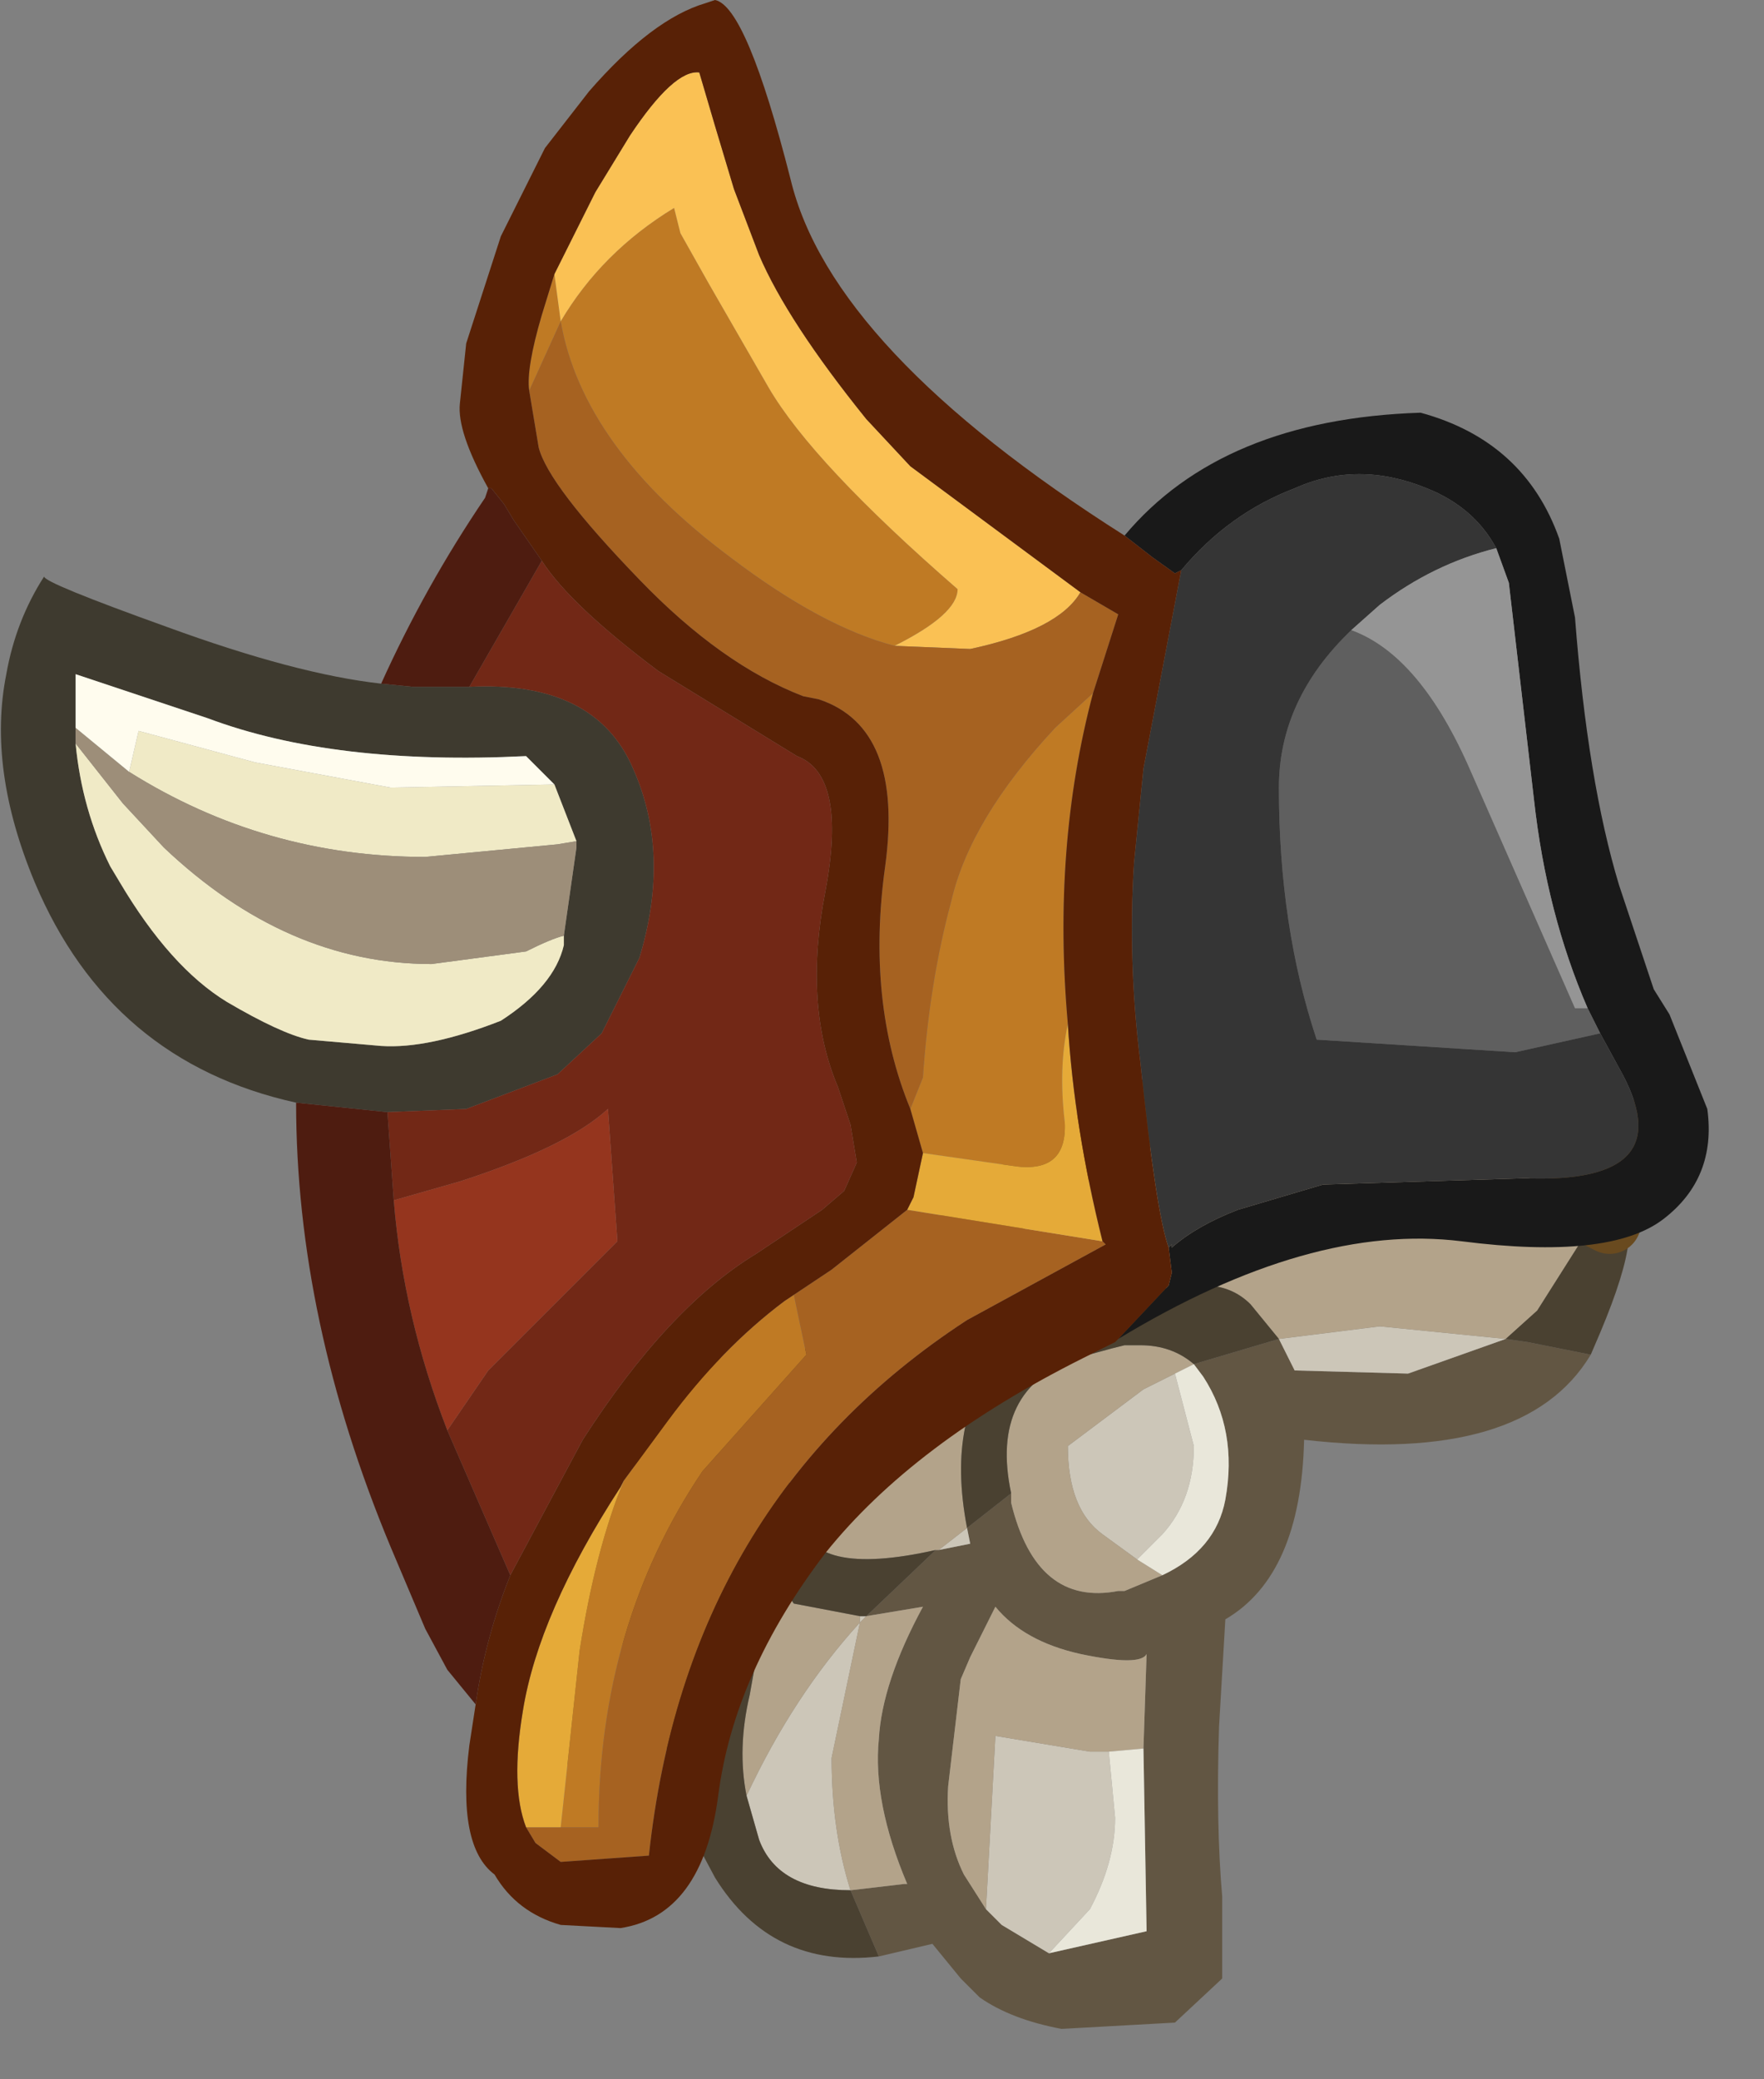 <?xml version="1.0" encoding="utf-8"?>
<svg version="1.1" id="Layer_1"
xmlns="http://www.w3.org/2000/svg"
xmlns:xlink="http://www.w3.org/1999/xlink"
xmlns:author="http://www.sothink.com"
width="28px" height="33px"
xml:space="preserve">
<rect width="100%" height="100%" fill="#808080" stroke="none"/>
<g id="1407" transform="matrix(1, 0, 0, 1, 0, 0)">
<path style="fill:#625643;fill-opacity:1" d="M13.5,30L14.35 29.9L14.4 29.9Q13.85 28.6 13.95 27.6Q14 26.7 14.65 25.5L13.75 25.65L14.8 24.65L14.85 24.6L14.9 24.6L15.4 24.5L15.35 24.25L16.05 23.7L16.05 23.85Q16.45 25.5 17.75 25.25L17.85 25.25L18.45 25Q19.3 24.6 19.45 23.8Q19.65 22.7 19.1 21.85L18.95 21.65L20.3 21.25L20.55 21.75L22.35 21.8L23.9 21.25L24.25 21.3L25.25 21.5Q24.2 23.25 20.7 22.85Q20.65 25 19.45 25.7L19.35 27.4Q19.3 28.95 19.4 30.1L19.4 31.4L18.65 32.1L16.85 32.2Q16.05 32.05 15.55 31.7L15.25 31.4L14.8 30.85L13.95 31.05L13.5 30M12.35,22.65L11.95 23.15L11.5 22.05L11 22.75L11.4 22L11.5 22.05L12.15 22.6L12.2 22.5L12.35 22.55L12.35 22.65M15.9,30.55L16.65 31L18.2 30.65L18.15 27.75L18.2 26.25Q18.1 26.45 17.15 26.25Q16.25 26.05 15.8 25.5L15.4 26.3L15.25 26.65L15.05 28.35Q15 29.15 15.3 29.75L15.65 30.3L15.9 30.55" />
<path style="fill:#CCC6B8;fill-opacity:1" d="M14.9,24.6L15.35 24.25L15.4 24.5L14.9 24.6M20.3,21.25L21.9 21.05L23.9 21.25L22.35 21.8L20.55 21.75L20.3 21.25M17.5,24.35Q16.95 23.95 16.95 22.95L18.15 22.05L18.65 21.8L18.95 22.95Q18.95 23.8 18.45 24.35L18.05 24.75L17.5 24.35M16.65,31L15.9 30.55L15.65 30.3L15.8 27.55L17.3 27.8L17.6 27.8L17.7 28.85Q17.7 29.55 17.3 30.3L16.65 31M11.85,28.5Q12.6 26.9 13.65 25.75L13.65 25.65L13.75 25.65L13.65 25.75L13.2 27.9Q13.2 29.05 13.5 30Q12.35 30 12.05 29.2L11.85 28.5" />
<path style="fill:#B3A38A;fill-opacity:1" d="M24.4,20.8L23.9 21.25L21.9 21.05L20.3 21.25L19.85 20.7Q19.55 20.4 19.1 20.4Q14.65 20.6 15.35 24.25L14.9 24.6L14.85 24.6Q12.85 25.05 12.7 24.1L12.35 22.9L12.35 22.65Q13.6 21.15 15.15 19.75Q18.25 17.05 20.55 17.05L23.45 17.3Q24.1 17.55 24.75 18.5L25.35 19.3L24.4 20.8M18.05,24.75L18.45 25L17.85 25.25L17.75 25.25Q16.45 25.5 16.05 23.85L16.05 23.7Q15.7 22.05 17.1 21.55L17.65 21.4L17.85 21.35L18.1 21.35Q18.6 21.35 18.95 21.65L18.65 21.8L18.15 22.05L16.95 22.95Q16.95 23.95 17.5 24.35L18.05 24.75M13.2,27.9L13.65 25.75Q12.6 26.9 11.85 28.5Q11.7 27.75 11.9 26.9L12.25 24.95L12.6 25.45L13.65 25.65L13.65 25.75L13.75 25.65L14.65 25.5Q14 26.7 13.95 27.6Q13.85 28.6 14.4 29.9L14.35 29.9L13.5 30Q13.2 29.05 13.2 27.9M17.6,27.8L17.3 27.8L15.8 27.55L15.65 30.3L15.3 29.75Q15 29.15 15.05 28.35L15.25 26.65L15.4 26.3L15.8 25.5Q16.25 26.05 17.15 26.25Q18.1 26.45 18.2 26.25L18.15 27.75L17.6 27.8" />
<path style="fill:#4A4131;fill-opacity:1" d="M12.05,29.2Q12.35 30 13.5 30L13.95 31.05Q12.25 31.25 11.35 29.8L10.95 29.05Q9.9 26.3 11.15 23.95Q10.8 23.35 11 22.75L11.5 22.05L11.95 23.15L12.35 22.65L12.35 22.9L12.7 24.1Q12.85 25.05 14.85 24.6L14.8 24.65L13.75 25.65L13.65 25.65L12.6 25.45L12.25 24.95L11.9 26.9Q11.7 27.75 11.85 28.5L12.05 29.2M18.1,21.35L17.85 21.35L17.65 21.4L17.1 21.55Q15.7 22.05 16.05 23.7L15.35 24.25Q14.65 20.6 19.1 20.4Q19.55 20.4 19.85 20.7L20.3 21.25L18.95 21.65Q18.6 21.35 18.1 21.35M25.25,21.5L24.25 21.3L23.9 21.25L24.4 20.8L25.35 19.3L25.55 19.4L25.6 19.15Q26.2 19.25 25.4 21.15L25.25 21.5" />
<path style="fill:#E9E7DA;fill-opacity:1" d="M18.05,24.75L18.45 24.35Q18.95 23.8 18.95 22.95L18.65 21.8L18.95 21.65L19.1 21.85Q19.65 22.7 19.45 23.8Q19.3 24.6 18.45 25L18.05 24.75M17.3,30.3Q17.7 29.55 17.7 28.85L17.6 27.8L18.15 27.75L18.2 30.65L16.65 31L17.3 30.3" />
<path style="fill:none;stroke-width:1;stroke-linecap:round;stroke-linejoin:round;stroke-miterlimit:3;stroke:#694A1F;stroke-opacity:1" d="M25.35,19.3L24.75 18.5Q24.1 17.55 23.45 17.3L20.55 17.05Q18.25 17.05 15.15 19.75Q13.6 21.15 12.35 22.65L11.95 23.15L11.5 22.05L11 22.75Q10.3 23.75 9.8 24.9L8.8 27.55M25.35,19.3L25.55 19.4L25.6 19.15L25.7 17.9" />
<path style="fill:#191919;fill-opacity:1" d="M18.55,19.8L18.6 19.75L18.6 19.8Q19 19.45 19.65 19.2L21 18.8L24.2 18.7Q26.75 18.8 25.7 16.95L25.4 16.4L25.2 16Q24.55 14.5 24.35 12.7L23.95 9.25L23.75 8.7Q23.4 8.05 22.65 7.75Q21.55 7.3 20.55 7.75Q19.5 8.15 18.75 9.05L18.65 9.1L18.3 8.85L17.85 8.5Q19.4 6.65 22.55 6.55Q24.2 7 24.75 8.55L25 9.8Q25.2 12.4 25.7 14.05L26.25 15.7L26.5 16.1L27.1 17.6Q27.25 18.7 26.4 19.35Q25.55 20 23.2 19.7Q20.8 19.4 17.75 21.25L18.55 20.4L18.6 20.2L18.55 19.8" />
<path style="fill:#3E3A2F;fill-opacity:1" d="M4.7,17.5Q1.75 16.85 0.55 14Q-0.2 12.2 0.1 10.7Q0.25 9.85 0.7 9.15Q0.7 9.25 2.65 9.95Q4.7 10.7 6.05 10.85L6.55 10.9L7.45 10.9Q9.45 10.8 10.05 12.2Q10.65 13.55 10.15 15.2L9.55 16.4L8.85 17.05L7.4 17.6L6.15 17.65L4.7 17.5M8.8,12.45L8.35 12Q5.3 12.15 3.3 11.4L1.2 10.7L1.2 11.55L1.2 11.8Q1.3 12.85 1.75 13.75L1.9 14Q2.7 15.35 3.6 15.9Q4.45 16.4 4.9 16.5L6.05 16.6Q6.8 16.65 7.95 16.2Q8.8 15.65 8.95 15L8.95 14.85L9.15 13.45L9.15 13.35L8.8 12.45" />
<path style="fill:#5F5F5F;fill-opacity:1" d="M25.4,16.4L24.05 16.7L20.9 16.5Q20.3 14.7 20.3 12.5Q20.3 11.1 21.45 10Q22.55 10.4 23.35 12.25L25 16L25.2 16L25.4 16.4" />
<path style="fill:#BF7A24;fill-opacity:1" d="M11.6,8.85Q9.25 7.1 8.9 5.1L8.4 6.2Q8.35 5.85 8.6 5L8.8 4.35L8.9 5.1Q9.55 4 10.7 3.3L10.8 3.7L11.25 4.5L12.2 6.15Q12.9 7.35 15.2 9.35Q15.2 9.75 14.2 10.25Q13.05 9.95 11.6 8.85M16.95,16.25Q16.8 16.95 16.9 17.8Q16.95 18.65 16.05 18.5L14.65 18.3L14.45 17.6L14.65 17.1Q14.75 15.6 15.1 14.3Q15.4 13 16.75 11.55L17.35 11Q16.7 13.45 16.95 16.25M9.2,26.2Q9.45 24.6 9.9 23.5L10.6 22.55Q11.45 21.4 12.45 20.65L12.6 20.55L12.8 21.5L11.15 23.35Q9.5 25.8 9.5 29L8.9 29L9.2 26.2" />
<path style="fill:#F0EAC6;fill-opacity:1" d="M9.15,13.35L8.85 13.4L6.75 13.6Q4.2 13.6 2.05 12.25L2.2 11.6L4.05 12.1L6.2 12.5L8.8 12.45L9.15 13.35M1.2,11.8L1.95 12.75L2.6 13.45Q4.55 15.3 6.85 15.3L8.35 15.1Q8.75 14.9 8.95 14.85L8.95 15Q8.8 15.65 7.95 16.2Q6.8 16.65 6.05 16.6L4.9 16.5Q4.45 16.4 3.6 15.9Q2.7 15.35 1.9 14L1.75 13.75Q1.3 12.85 1.2 11.8" />
<path style="fill:#353535;fill-opacity:1" d="M20.3,12.5Q20.3 14.7 20.9 16.5L24.05 16.7L25.4 16.4L25.7 16.95Q26.75 18.8 24.2 18.7L21 18.8L19.65 19.2Q19 19.45 18.6 19.8L18.6 19.75L18.55 19.8Q18.35 19.25 18.1 16.85Q17.9 15.25 18 13.7L18.15 12.2L18.75 9.05Q19.5 8.15 20.55 7.75Q21.55 7.3 22.65 7.75Q23.4 8.05 23.75 8.7Q22.75 8.95 21.9 9.6L21.45 10Q20.3 11.1 20.3 12.5" />
<path style="fill:#959595;fill-opacity:1" d="M23.95,9.25L24.35 12.7Q24.55 14.5 25.2 16L25 16L23.35 12.25Q22.55 10.4 21.45 10L21.9 9.6Q22.75 8.95 23.75 8.7L23.95 9.25" />
<path style="fill:#FAC154;fill-opacity:1" d="M9.45,3.05L10 2.15Q10.7 1.1 11.1 1.15L11.35 2L11.65 3L12.05 4.05Q12.5 5.1 13.75 6.65L14.45 7.4L17.15 9.4Q16.8 10 15.4 10.3L14.2 10.25Q15.2 9.75 15.2 9.35Q12.9 7.35 12.2 6.15L11.25 4.5L10.8 3.7L10.7 3.3Q9.55 4 8.9 5.1L8.8 4.35L9.45 3.05" />
<path style="fill:#A66221;fill-opacity:1" d="M17.75,9.75L17.35 11L16.75 11.55Q15.4 13 15.1 14.3Q14.75 15.6 14.65 17.1L14.45 17.6Q13.75 15.9 14.05 13.75Q14.35 11.55 13 11.1L12.75 11.05Q11.45 10.55 10.15 9.2Q8.7 7.7 8.55 7.1L8.4 6.2L8.9 5.1Q9.25 7.1 11.6 8.85Q13.05 9.95 14.2 10.25L15.4 10.3Q16.8 10 17.15 9.4L17.75 9.75M17.5,19.7L17.55 19.75L15.35 20.95Q10.9 23.85 10.3 29.45L8.9 29.55L8.5 29.25L8.35 29L8.9 29L9.5 29Q9.5 25.8 11.15 23.35L12.8 21.5L12.6 20.55L13.2 20.15L14.4 19.2L17.5 19.7" />
<path style="fill:#9D8E79;fill-opacity:1" d="M6.75,13.6L8.85 13.4L9.15 13.35L9.15 13.45L8.95 14.85Q8.75 14.9 8.35 15.1L6.85 15.3Q4.55 15.3 2.6 13.45L1.95 12.75L1.2 11.8L1.2 11.55L2.05 12.25Q4.2 13.6 6.75 13.6" />
<path style="fill:#FFFCEE;fill-opacity:1" d="M1.2,10.7L3.3 11.4Q5.3 12.15 8.35 12L8.8 12.45L6.2 12.5L4.05 12.1L2.2 11.6L2.05 12.25L1.2 11.55L1.2 10.7" />
<path style="fill:#E5AA38;fill-opacity:1" d="M8.9,29L8.35 29Q8.1 28.35 8.3 27.15Q8.55 25.6 9.85 23.6L9.9 23.5Q9.45 24.6 9.2 26.2L8.9 29M17.5,19.7L14.4 19.2L14.5 19L14.65 18.3L16.05 18.5Q16.95 18.65 16.9 17.8Q16.8 16.95 16.95 16.25Q17.05 17.9 17.5 19.7" />
<path style="fill:#582106;fill-opacity:1" d="M18.6,20.2L18.55 20.4L17.75 21.25L17.7 21.3L17.6 21.35L17.2 21.55Q14.5 22.9 13.1 24.65Q11.65 26.55 11.4 28.5Q11.15 30.4 9.85 30.6L8.9 30.55Q8.2 30.35 7.85 29.75Q7.25 29.3 7.45 27.7L7.55 27.05Q7.7 26 8.1 25L9.25 22.85Q10.6 20.75 12 19.9L13.05 19.2L13.4 18.9L13.6 18.45L13.5 17.85L13.3 17.25Q12.75 15.95 13.1 14.15Q13.45 12.3 12.65 12L10.45 10.65Q9.05 9.6 8.6 8.9L8.15 8.25L8 8L7.8 7.75L7.75 7.75Q7.25 6.85 7.3 6.4L7.4 5.45L7.95 3.75L8.65 2.35L9.35 1.45Q10.35 0.3 11.2 0.05L11.35 0Q11.85 0.1 12.55 2.85Q13.2 5.55 17.85 8.5L18.3 8.85L18.65 9.1L18.75 9.05L18.15 12.2L18 13.7Q17.9 15.25 18.1 16.85Q18.35 19.25 18.55 19.8L18.6 20.2M17.35,11L17.75 9.75L17.15 9.4L14.45 7.4L13.75 6.65Q12.5 5.1 12.05 4.05L11.65 3L11.35 2L11.1 1.15Q10.7 1.1 10 2.15L9.45 3.05L8.8 4.35L8.6 5Q8.35 5.85 8.4 6.2L8.55 7.1Q8.7 7.7 10.15 9.2Q11.45 10.55 12.75 11.05L13 11.1Q14.35 11.55 14.05 13.75Q13.75 15.9 14.45 17.6L14.65 18.3L14.5 19L14.4 19.2L13.2 20.15L12.6 20.55L12.45 20.65Q11.45 21.4 10.6 22.55L9.9 23.5L9.85 23.6Q8.55 25.6 8.3 27.15Q8.1 28.35 8.35 29L8.5 29.25L8.9 29.55L10.3 29.45Q10.9 23.85 15.35 20.95L17.55 19.75L17.5 19.7Q17.05 17.9 16.95 16.25Q16.7 13.45 17.35 11" />
<path style="fill:#722816;fill-opacity:1" d="M7.1,22.7L7.75 21.75L9.8 19.7L9.65 17.6Q9 18.2 7.3 18.75L6.25 19.05L6.15 17.65L7.4 17.6L8.85 17.05L9.55 16.4L10.15 15.2Q10.65 13.55 10.05 12.2Q9.45 10.8 7.45 10.9L8.6 8.9Q9.05 9.6 10.45 10.65L12.65 12Q13.45 12.3 13.1 14.15Q12.75 15.95 13.3 17.25L13.5 17.85L13.6 18.45L13.4 18.9L13.05 19.2L12 19.9Q10.6 20.75 9.25 22.85L8.1 25L7.1 22.7" />
<path style="fill:#95351E;fill-opacity:1" d="M6.25,19.05L7.3 18.75Q9 18.2 9.65 17.6L9.8 19.7L7.75 21.75L7.1 22.7Q6.4 20.9 6.25 19.05" />
<path style="fill:#4E1C10;fill-opacity:1" d="M7.45,10.9L6.55 10.9L6.05 10.85Q6.75 9.3 7.7 7.9L7.75 7.75L7.8 7.75L8 8L8.15 8.25L8.6 8.9L7.45 10.9M6.15,17.65L6.25 19.05Q6.4 20.9 7.1 22.7L8.1 25Q7.7 26 7.55 27.05L7.1 26.5L6.75 25.85L6.2 24.55Q4.7 20.95 4.7 17.5L6.15 17.65" />
</g>
</svg>
